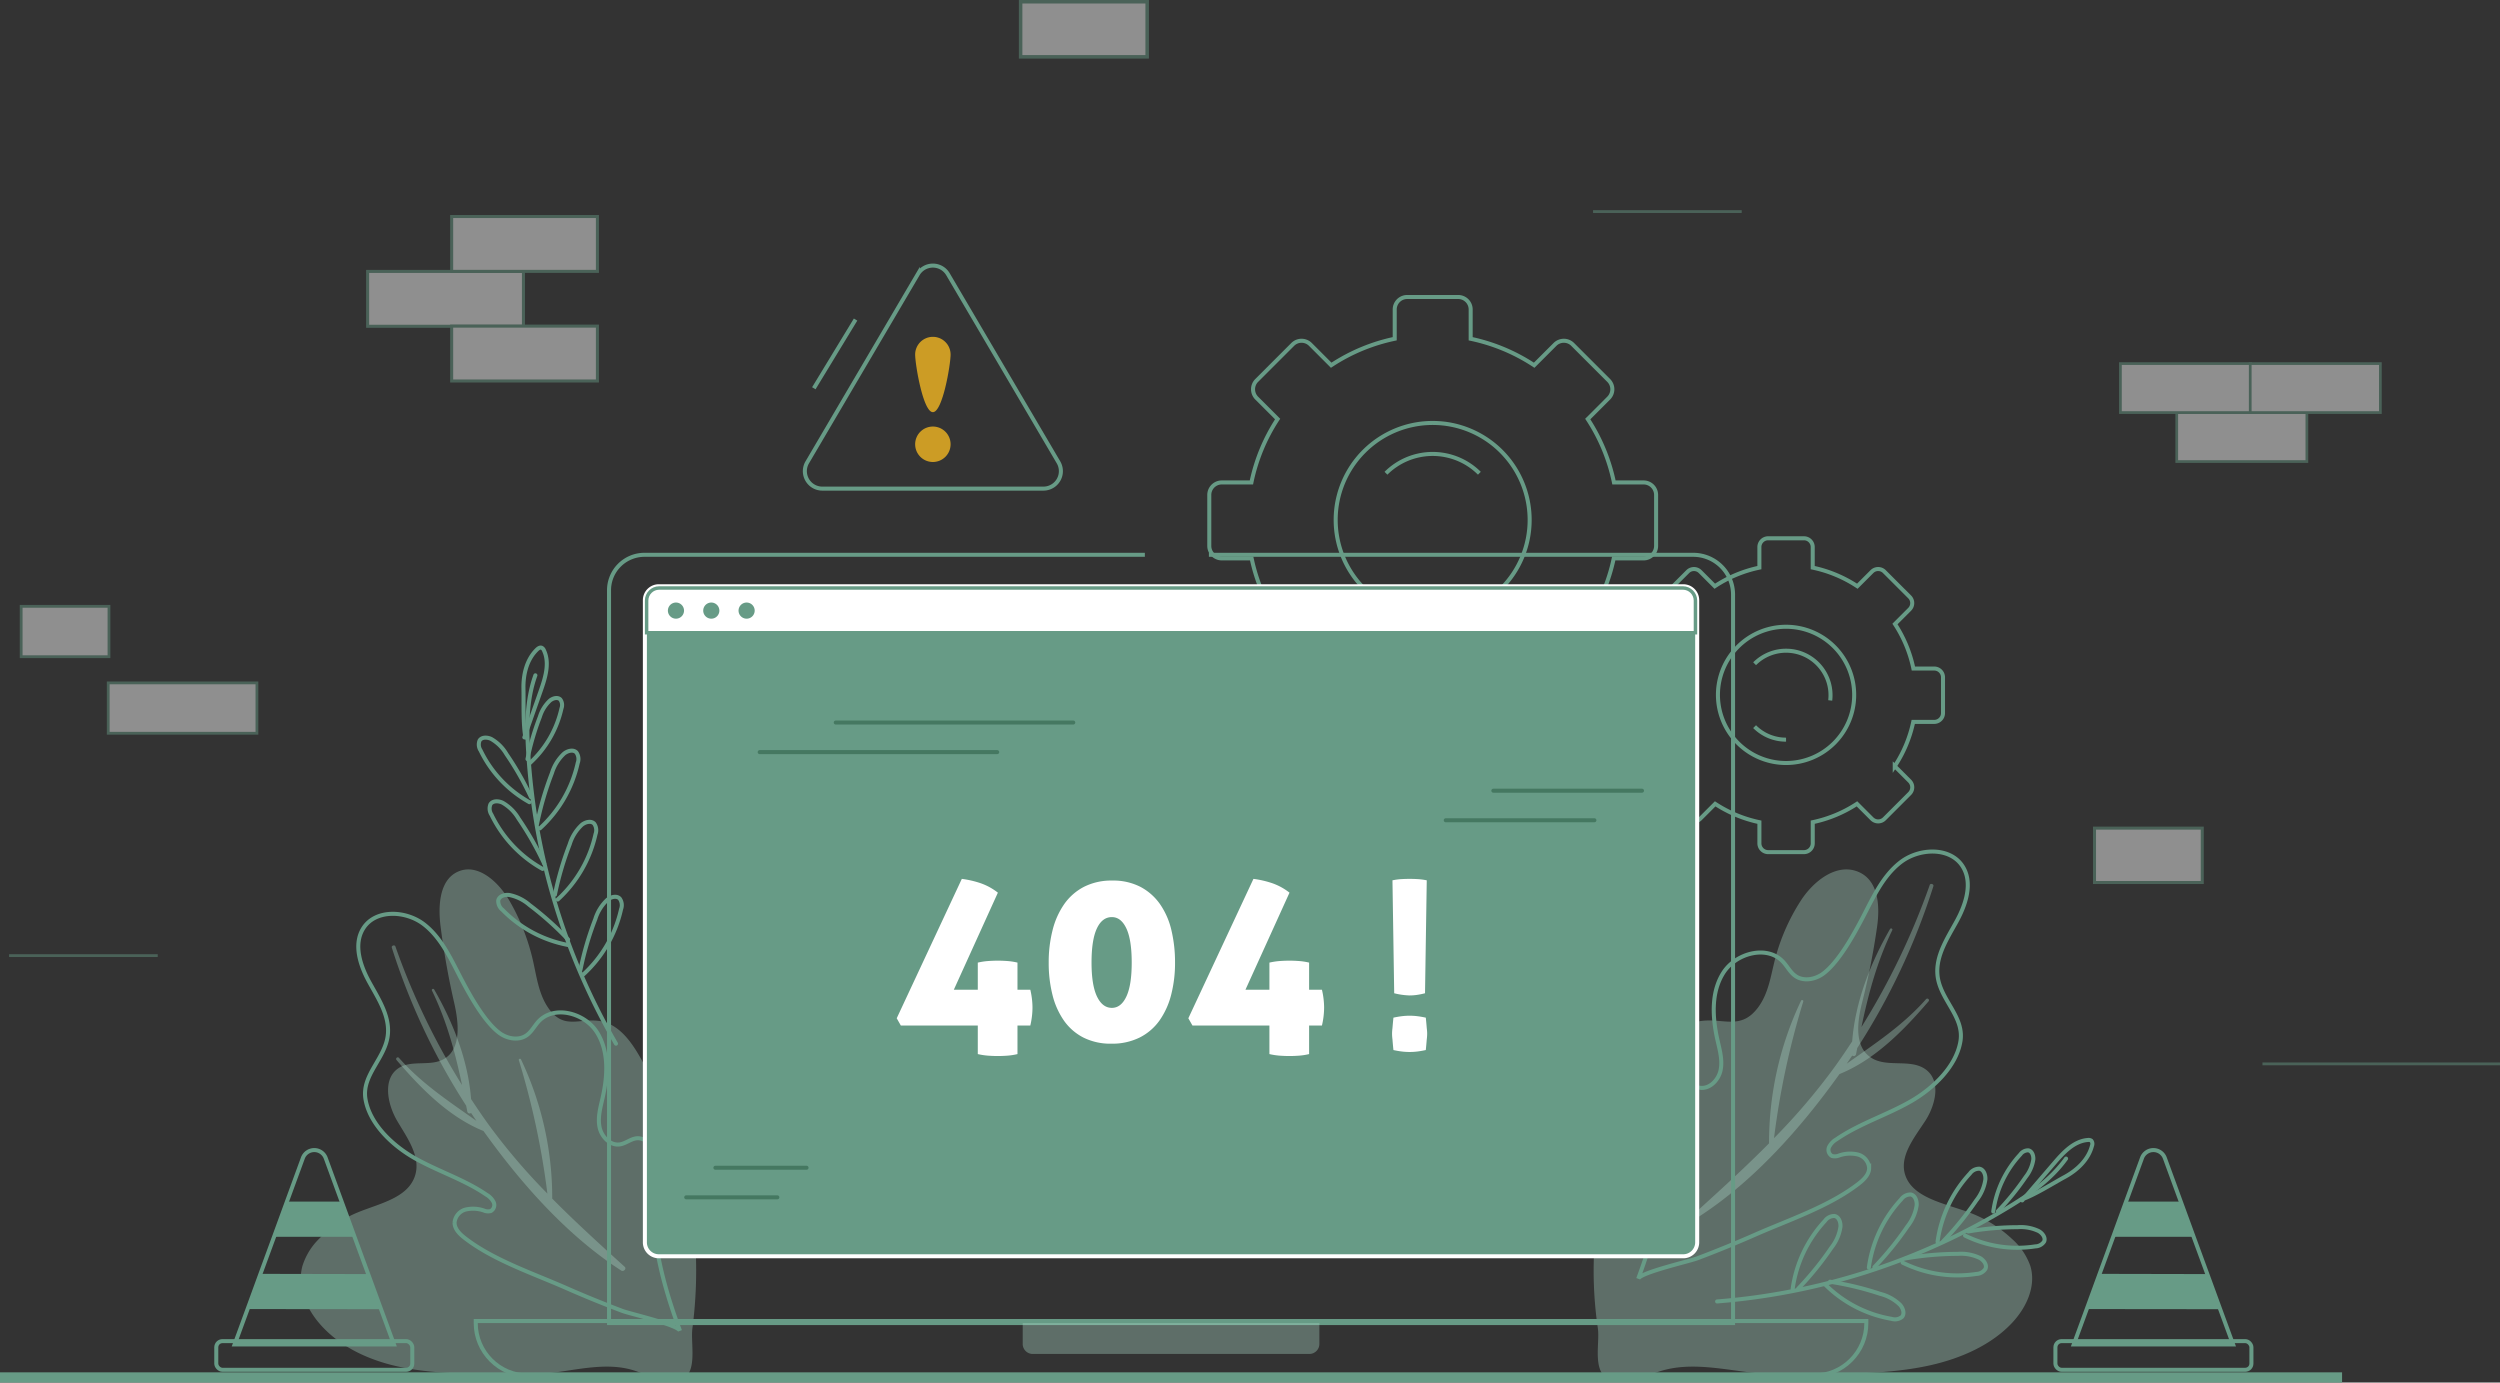 <svg xmlns="http://www.w3.org/2000/svg" width="619.807" height="342.767" viewBox="0 0 619.807 342.767">
  <rect x="0" y="0" width="619.807" height="342.767" fill="#333333" stroke="none"/>
  <g id="under-construction" transform="translate(-182.023 -114.188)">
    <path id="Path_131154" data-name="Path 131154" d="M315.665,303.981a107.019,107.019,0,0,1,13.483,43.671,110.73,110.73,0,0,1-.558,23.484c-.565,4.442,2.044,13.153-5.085,13.3-3.224.068-6.125-1.8-9.188-2.8-6.853-2.255-14.259-.172-21.429.628a119,119,0,0,1-17.24.246c-7.2-.246-14.454-.5-21.438-2.247s-13.766-5.129-18.362-10.671c-3.2-3.858-5.26-9.082-3.94-13.92a16.223,16.223,0,0,1,4.142-6.752,28.114,28.114,0,0,1,9.683-6.583c5.411-2.2,12.442-3.578,14.13-9.17,1.406-4.662-1.961-9.234-4.436-13.426s-3.72-10.535.38-13.162c3.2-2.051,7.724-.338,11.063-2.155,4.512-2.46,3.806-9.028,2.657-14.036q-2.141-9.339-3.361-18.858c-.654-5.117-.344-11.646,4.4-13.67,4.906-2.092,9.989,2.63,12.662,7.245a53.205,53.205,0,0,1,5.812,14.754c.9,3.937,1.4,8.1,3.6,11.5,4.014,6.206,8.143,2.541,13.466,3.676C310.509,295.972,313.436,300.068,315.665,303.981Z" transform="translate(25.094 72.386)" fill="#a9d2c3" opacity="0.37"/>
    <g id="Group_125434" data-name="Group 125434" transform="translate(270.847 340.744)">
      <path id="Path_131155" data-name="Path 131155" d="M320.72,368.043c-.565-1.524-12.348-4.208-14.282-4.936q-7.072-2.665-13.991-5.714c-8.22-3.622-17.9-6.833-25-12.3-1.278-.986-2.616-2.25-2.615-3.864a3.679,3.679,0,0,1,2.766-3.262,8.151,8.151,0,0,1,4.515.252,2.652,2.652,0,0,0,1.7.121,1.693,1.693,0,0,0,.707-2.2,4.486,4.486,0,0,0-1.748-1.827c-5.554-3.819-12.14-5.836-17.988-9.186-5.2-2.983-10.98-8.255-12.038-14.527-1.023-6.068,5.082-10.152,5.566-16.193.371-4.641-2.451-8.839-4.68-12.925s-3.917-9.278-1.439-13.219c3.01-4.787,10.541-4.476,15.02-1.025s6.809,8.91,9.451,13.91c2.108,3.986,5.581,10.234,9.219,13,1.937,1.473,4.8,2.021,6.793.63,1.257-.876,1.958-2.335,3-3.456,3.845-4.121,11.376-2.1,14.419,2.641s2.674,10.9,1.423,16.395c-.541,2.374-1.23,4.821-.735,7.207s2.66,4.641,5.064,4.249c1.5-.243,2.749-1.432,4.264-1.521,1.8-.105,3.35,1.438,3.9,3.153a13.678,13.678,0,0,1,.193,5.359C313,342.862,315.9,355.062,320.72,368.043Z" transform="translate(-240.958 -264.654)" fill="none" stroke="#679b86" stroke-miterlimit="10" stroke-width="1"/>
      <path id="Path_131156" data-name="Path 131156" d="M246.483,270.4a162.663,162.663,0,0,0,18.433,39.177c.1.5.2,1,.291,1.507a.579.579,0,0,0,.927.3c.44.66.879,1.322,1.331,1.976-6.787-4.826-13.575-9.24-19.2-15.619a.4.4,0,0,0-.615.523c5.946,6.928,12.886,14.066,21.506,17.578.014.006.024,0,.038,0,9.274,12.978,20.734,25.964,34.17,34.619.576.371,1.4-.439.844-.94-6.169-5.6-12.22-11.1-17.956-16.894a79.956,79.956,0,0,0-7.745-34.521c-.136-.283-.639-.142-.541.176a195.076,195.076,0,0,1,7.09,33.1,153.16,153.16,0,0,1-14.546-17.053c-1.512-2.089-2.958-4.223-4.377-6.38-.728-9.557-4.439-18.984-9.148-27.169-.194-.338-.726-.1-.553.264,3.685,7.587,5.771,15.372,7.46,23.424a173.878,173.878,0,0,1-16.523-34.362C247.193,269.617,246.32,269.9,246.483,270.4Z" transform="translate(-238.167 -262.017)" fill="#a9d2c3" opacity="0.37"/>
    </g>
    <g id="Group_125435" data-name="Group 125435" transform="translate(300.705 274.738)">
      <path id="Path_131157" data-name="Path 131157" d="M290.742,316.748A163.682,163.682,0,0,1,269,244.829c-.423-6.531-.458-13.254,1.762-19.409" transform="translate(-256.707 -218.546)" fill="none" stroke="#679b86" stroke-linecap="round" stroke-linejoin="round" stroke-width="1"/>
      <path id="Path_131158" data-name="Path 131158" d="M268.351,243.122l4.065-11.545c1.144-3.249,2.273-6.915.791-10.026a1.165,1.165,0,0,0-.58-.654c-.413-.148-.844.155-1.158.461-2.52,2.451-3.421,6.172-3.337,9.685s-.149,8.687.5,12.142" transform="translate(-257.037 -220.859)" fill="none" stroke="#679b86" stroke-linecap="round" stroke-linejoin="round" stroke-width="1"/>
      <path id="Path_131159" data-name="Path 131159" d="M273.336,251.679a29.258,29.258,0,0,1-12.095-12.826,2.651,2.651,0,0,1-.249-2.476c.558-.894,1.9-.835,2.856-.387a10.27,10.27,0,0,1,3.792,3.759,73.139,73.139,0,0,1,6.081,10.681" transform="translate(-260.769 -213.347)" fill="none" stroke="#679b86" stroke-linecap="round" stroke-linejoin="round" stroke-width="1"/>
      <path id="Path_131160" data-name="Path 131160" d="M275.7,262.905a30.617,30.617,0,0,1-12.66-13.426,2.777,2.777,0,0,1-.261-2.594c.583-.934,1.992-.874,2.989-.4a10.764,10.764,0,0,1,3.97,3.934A76.692,76.692,0,0,1,276.1,261.6" transform="translate(-259.869 -208.034)" fill="none" stroke="#679b86" stroke-linecap="round" stroke-linejoin="round" stroke-width="1"/>
      <path id="Path_131161" data-name="Path 131161" d="M281.344,273.971a30.631,30.631,0,0,1-16.274-8.7A2.776,2.776,0,0,1,264,262.9c.256-1.072,1.611-1.463,2.705-1.335a10.784,10.784,0,0,1,5.016,2.467,76.725,76.725,0,0,1,9.592,8.576" transform="translate(-259.152 -200.23)" fill="none" stroke="#679b86" stroke-linecap="round" stroke-linejoin="round" stroke-width="1"/>
      <path id="Path_131162" data-name="Path 131162" d="M269.382,245.288a26.012,26.012,0,0,0,7.843-13.572,2.355,2.355,0,0,0-.291-2.194c-.665-.659-1.818-.335-2.55.249a9.155,9.155,0,0,0-2.514,4.029,65.135,65.135,0,0,0-3.078,10.487" transform="translate(-256.699 -216.651)" fill="none" stroke="#679b86" stroke-linecap="round" stroke-linejoin="round" stroke-width="1"/>
      <path id="Path_131163" data-name="Path 131163" d="M271.082,257.069a31.06,31.06,0,0,0,9.364-16.2,2.814,2.814,0,0,0-.348-2.619c-.794-.787-2.17-.4-3.044.3a10.923,10.923,0,0,0-3,4.809,77.818,77.818,0,0,0-3.674,12.52" transform="translate(-255.895 -212.262)" fill="none" stroke="#679b86" stroke-linecap="round" stroke-linejoin="round" stroke-width="1"/>
      <path id="Path_131164" data-name="Path 131164" d="M274.008,268.781a31.038,31.038,0,0,0,9.364-16.2,2.814,2.814,0,0,0-.347-2.619c-.794-.787-2.17-.4-3.046.3a10.912,10.912,0,0,0-3,4.809,77.691,77.691,0,0,0-3.674,12.518" transform="translate(-254.41 -206.323)" fill="none" stroke="#679b86" stroke-linecap="round" stroke-linejoin="round" stroke-width="1"/>
      <path id="Path_131165" data-name="Path 131165" d="M278.214,281.108a31.039,31.039,0,0,0,9.364-16.2,2.814,2.814,0,0,0-.347-2.619c-.794-.787-2.17-.4-3.046.3a10.941,10.941,0,0,0-3,4.809,77.659,77.659,0,0,0-3.674,12.52" transform="translate(-252.277 -200.07)" fill="none" stroke="#679b86" stroke-linecap="round" stroke-linejoin="round" stroke-width="1"/>
    </g>
    <path id="Path_131166" data-name="Path 131166" d="M459.553,303.981a98.465,98.465,0,0,0-14.335,67.156c.625,4.442-2.265,13.153,5.64,13.3,3.575.068,6.793-1.8,10.188-2.8,7.6-2.255,15.815-.172,23.766.628a146.309,146.309,0,0,0,19.12.246c7.979-.246,16.029-.5,23.774-2.247s15.268-5.129,20.365-10.671c3.549-3.858,5.833-9.082,4.368-13.92a16.038,16.038,0,0,0-4.592-6.752,31.529,31.529,0,0,0-10.74-6.583c-6-2.2-13.8-3.578-15.67-9.17-1.56-4.662,2.175-9.234,4.919-13.426s4.125-10.535-.42-13.162c-3.551-2.051-8.567-.338-12.268-2.155-5.005-2.46-4.222-9.028-2.948-14.036a178.4,178.4,0,0,0,3.727-18.858c.726-5.117.381-11.646-4.88-13.67-5.441-2.092-11.078,2.63-14.042,7.245a50.242,50.242,0,0,0-6.445,14.754c-1,3.937-1.558,8.1-3.989,11.5-4.452,6.206-9.031,2.541-14.934,3.676C465.271,295.972,462.025,300.068,459.553,303.981Z" transform="translate(132.953 72.386)" fill="#a9d2c3" opacity="0.37"/>
    <g id="Group_125436" data-name="Group 125436" transform="translate(588.162 325.304)">
      <path id="Path_131167" data-name="Path 131167" d="M451.5,360.328c.58-1.561,12.651-4.31,14.631-5.058q7.246-2.729,14.333-5.852c8.422-3.711,18.342-7,25.616-12.606,1.31-1.01,2.68-2.3,2.68-3.958a3.769,3.769,0,0,0-2.833-3.341,8.361,8.361,0,0,0-4.625.256,2.721,2.721,0,0,1-1.738.125,1.732,1.732,0,0,1-.723-2.249,4.576,4.576,0,0,1,1.79-1.872c5.69-3.913,12.436-5.98,18.427-9.412,5.331-3.055,11.249-8.457,12.333-14.883,1.049-6.216-5.207-10.4-5.7-16.589-.38-4.754,2.509-9.055,4.794-13.24s4.014-9.5,1.474-13.542c-3.084-4.9-10.8-4.586-15.388-1.052s-6.975,9.129-9.683,14.25c-2.158,4.084-5.717,10.484-9.444,13.319-1.983,1.507-4.913,2.071-6.959.645-1.287-.9-2.006-2.393-3.078-3.54-3.938-4.222-11.655-2.157-14.77,2.705s-2.74,11.165-1.459,16.794c.555,2.433,1.26,4.94.754,7.384s-2.725,4.755-5.188,4.354c-1.536-.249-2.815-1.468-4.368-1.558-1.842-.109-3.433,1.474-4,3.23a14,14,0,0,0-.2,5.491C459.408,334.53,456.433,347.031,451.5,360.328Z" transform="translate(-451.497 -254.41)" fill="none" stroke="#679b86" stroke-miterlimit="10" stroke-width="1"/>
      <path id="Path_131168" data-name="Path 131168" d="M520.024,260.3a166.646,166.646,0,0,1-18.883,40.136c-.1.515-.2,1.026-.3,1.543a.593.593,0,0,1-.95.309c-.451.675-.9,1.353-1.362,2.024,6.951-4.943,13.907-9.465,19.668-16a.413.413,0,0,1,.63.535c-6.09,7.1-13.2,14.41-22.032,18.009-.015.006-.024,0-.038,0-9.5,13.3-21.242,26.6-35.007,35.466-.589.38-1.433-.451-.865-.965,6.319-5.739,12.52-11.367,18.395-17.307a81.924,81.924,0,0,1,7.935-35.365c.139-.291.656-.146.555.181a199.855,199.855,0,0,0-7.263,33.913,156.818,156.818,0,0,0,14.9-17.471c1.548-2.14,3.031-4.327,4.484-6.537.746-9.79,4.549-19.448,9.372-27.833.2-.347.745-.1.567.27-3.774,7.772-5.913,15.747-7.643,24A178.164,178.164,0,0,0,519.118,260C519.3,259.494,520.189,259.781,520.024,260.3Z" transform="translate(-446.83 -251.709)" fill="#a9d2c3" opacity="0.37"/>
    </g>
    <g id="Group_125437" data-name="Group 125437" transform="translate(607.734 396.808)">
      <path id="Path_131169" data-name="Path 131169" d="M464.483,340.339a163.666,163.666,0,0,0,71.542-22.948c5.616-3.359,11.17-7.148,14.975-12.473" transform="translate(-464.483 -300.298)" fill="none" stroke="#679b86" stroke-linecap="round" stroke-linejoin="round" stroke-width="1"/>
      <path id="Path_131170" data-name="Path 131170" d="M514.743,316.843l7.971-9.287c2.244-2.615,4.856-5.424,8.291-5.694a1.165,1.165,0,0,1,.856.178,1.215,1.215,0,0,1,.179,1.233c-.865,3.406-3.64,6.047-6.725,7.727s-7.451,4.469-10.769,5.632" transform="translate(-439.093 -301.853)" fill="none" stroke="#679b86" stroke-linecap="round" stroke-linejoin="round" stroke-width="1"/>
      <path id="Path_131171" data-name="Path 131171" d="M505.269,318.289a29.257,29.257,0,0,0,17.424,2.672,2.656,2.656,0,0,0,2.181-1.2c.418-.966-.395-2.041-1.3-2.571a10.308,10.308,0,0,0-5.248-.986,73.3,73.3,0,0,0-12.246,1.06" transform="translate(-443.798 -294.576)" fill="none" stroke="#679b86" stroke-linecap="round" stroke-linejoin="round" stroke-width="1"/>
      <path id="Path_131172" data-name="Path 131172" d="M495.007,322.772a30.608,30.608,0,0,0,18.24,2.8,2.774,2.774,0,0,0,2.283-1.258c.439-1.011-.411-2.136-1.365-2.69a10.767,10.767,0,0,0-5.492-1.032,76.6,76.6,0,0,0-12.818,1.109" transform="translate(-449.003 -292.351)" fill="none" stroke="#679b86" stroke-linecap="round" stroke-linejoin="round" stroke-width="1"/>
      <path id="Path_131173" data-name="Path 131173" d="M482.3,325.925a30.609,30.609,0,0,0,16.4,8.454,2.773,2.773,0,0,0,2.564-.466c.738-.82.289-2.157-.437-2.986a10.78,10.78,0,0,0-4.879-2.726,76.826,76.826,0,0,0-12.5-3.026" transform="translate(-455.445 -290.026)" fill="none" stroke="#679b86" stroke-linecap="round" stroke-linejoin="round" stroke-width="1"/>
      <path id="Path_131174" data-name="Path 131174" d="M509.91,318.738a26.009,26.009,0,0,1,6.717-14.163,2.357,2.357,0,0,1,1.971-1.007c.921.173,1.307,1.307,1.243,2.241a9.153,9.153,0,0,1-1.888,4.356,65.094,65.094,0,0,1-6.885,8.49" transform="translate(-441.444 -300.994)" fill="none" stroke="#679b86" stroke-linecap="round" stroke-linejoin="round" stroke-width="1"/>
      <path id="Path_131175" data-name="Path 131175" d="M500.745,324.7a31.048,31.048,0,0,1,8.02-16.909,2.817,2.817,0,0,1,2.354-1.2c1.1.207,1.56,1.56,1.483,2.675a10.921,10.921,0,0,1-2.255,5.2A77.992,77.992,0,0,1,502.13,324.6" transform="translate(-446.092 -299.464)" fill="none" stroke="#679b86" stroke-linecap="round" stroke-linejoin="round" stroke-width="1"/>
      <path id="Path_131176" data-name="Path 131176" d="M489.443,328.94a31.057,31.057,0,0,1,8.018-16.909,2.819,2.819,0,0,1,2.354-1.2c1.1.206,1.56,1.56,1.484,2.675a10.934,10.934,0,0,1-2.255,5.2,77.872,77.872,0,0,1-8.219,10.134" transform="translate(-451.824 -297.313)" fill="none" stroke="#679b86" stroke-linecap="round" stroke-linejoin="round" stroke-width="1"/>
      <path id="Path_131177" data-name="Path 131177" d="M476.907,332.479a31.043,31.043,0,0,1,8.02-16.909,2.815,2.815,0,0,1,2.354-1.2c1.1.206,1.56,1.561,1.483,2.677a10.909,10.909,0,0,1-2.255,5.2,77.8,77.8,0,0,1-8.217,10.134" transform="translate(-458.182 -295.519)" fill="none" stroke="#679b86" stroke-linecap="round" stroke-linejoin="round" stroke-width="1"/>
    </g>
    <path id="Path_131178" data-name="Path 131178" d="M488.625,209.166h-7.346a45.581,45.581,0,0,0-6.5-15.717l5.191-5.191a3.1,3.1,0,0,0,0-4.381l-8.931-8.931a3.1,3.1,0,0,0-4.381,0l-5.162,5.162a45.62,45.62,0,0,0-15.744-6.562v-7.258a3.1,3.1,0,0,0-3.1-3.1h-12.63a3.1,3.1,0,0,0-3.1,3.1v7.255a45.556,45.556,0,0,0-15.748,6.562l-5.157-5.159a3.1,3.1,0,0,0-4.381,0l-8.931,8.931a3.1,3.1,0,0,0,0,4.381l5.188,5.188a45.582,45.582,0,0,0-6.5,15.72h-7.344a3.1,3.1,0,0,0-3.1,3.1v12.63a3.1,3.1,0,0,0,3.1,3.1h7.4a45.613,45.613,0,0,0,6.527,15.638L392.7,248.9a3.1,3.1,0,0,0,0,4.381l8.931,8.931a3.1,3.1,0,0,0,4.381,0l5.292-5.292a45.568,45.568,0,0,0,15.614,6.481v7.469a3.1,3.1,0,0,0,3.1,3.1h12.63a3.1,3.1,0,0,0,3.1-3.1V263.4a45.593,45.593,0,0,0,15.611-6.481l5.295,5.3a3.1,3.1,0,0,0,4.381,0l8.931-8.931a3.1,3.1,0,0,0,0-4.381l-5.272-5.272a45.586,45.586,0,0,0,6.531-15.635h7.4a3.1,3.1,0,0,0,3.1-3.1v-12.63A3.1,3.1,0,0,0,488.625,209.166Zm-69.295,26.3a24.045,24.045,0,1,1,34,0A24.042,24.042,0,0,1,419.331,235.466Zm5.423-28.58a16.4,16.4,0,0,1,23.159,0" transform="translate(100.883 24.631)" fill="none" stroke="#679b86" stroke-miterlimit="10" stroke-width="1"/>
    <g id="Group_125438" data-name="Group 125438" transform="translate(585.924 247.642)">
      <path id="Path_131179" data-name="Path 131179" d="M525.643,235.173h-5.159a32.057,32.057,0,0,0-4.568-11.038l3.644-3.646a2.174,2.174,0,0,0,0-3.076l-6.273-6.273a2.176,2.176,0,0,0-3.078,0l-3.625,3.625a32.064,32.064,0,0,0-11.058-4.609v-5.1a2.176,2.176,0,0,0-2.176-2.176h-8.871a2.177,2.177,0,0,0-2.176,2.176v5.1a31.988,31.988,0,0,0-11.06,4.609l-3.623-3.622a2.176,2.176,0,0,0-3.078,0l-6.273,6.273a2.174,2.174,0,0,0,0,3.076l3.643,3.644a32.092,32.092,0,0,0-4.567,11.04h-5.157a2.175,2.175,0,0,0-2.176,2.176v8.871a2.176,2.176,0,0,0,2.176,2.176h5.2a32.054,32.054,0,0,0,4.585,10.983l-3.7,3.7a2.176,2.176,0,0,0,0,3.078l6.273,6.273a2.176,2.176,0,0,0,3.078,0l3.717-3.717a32.007,32.007,0,0,0,10.966,4.552v5.246a2.176,2.176,0,0,0,2.176,2.176h8.871a2.175,2.175,0,0,0,2.176-2.176v-5.249a32.012,32.012,0,0,0,10.965-4.552l3.718,3.72a2.176,2.176,0,0,0,3.078,0l6.273-6.273a2.176,2.176,0,0,0,0-3.078l-3.7-3.7a32.043,32.043,0,0,0,4.586-10.98h5.2a2.177,2.177,0,0,0,2.176-2.176V237.35A2.176,2.176,0,0,0,525.643,235.173Zm-48.669,18.472a16.888,16.888,0,1,1,23.884,0A16.886,16.886,0,0,1,476.974,253.645Z" transform="translate(-450.012 -202.881)" fill="none" stroke="#679b86" stroke-miterlimit="10" stroke-width="1"/>
      <path id="Path_131180" data-name="Path 131180" d="M478.447,237.094a10.985,10.985,0,0,1-7.8-3.23" transform="translate(-439.544 -187.168)" fill="none" stroke="#679b86" stroke-miterlimit="10" stroke-width="1"/>
      <path id="Path_131181" data-name="Path 131181" d="M470.652,224.6a11.025,11.025,0,0,1,18.743,9.1" transform="translate(-439.544 -193.499)" fill="none" stroke="#679b86" stroke-miterlimit="10" stroke-width="1"/>
    </g>
    <g id="Group_125439" data-name="Group 125439" transform="translate(300.469 251.733)">
      <path id="Path_131182" data-name="Path 131182" d="M430.928,205.6H551a9.877,9.877,0,0,1,9.878,9.878V396.063H282.206V214.387A8.79,8.79,0,0,1,291,205.6H415.051" transform="translate(-249.66 -205.596)" fill="none" stroke="#679b86" stroke-miterlimit="10" stroke-width="1"/>
      <g id="Path_131183" data-name="Path 131183" transform="translate(-260.612 -141.504)" fill="none" stroke-miterlimit="10">
        <path d="M604.375,331.971H260.612a12.514,12.514,0,0,0,12.512,12.514H591.861a12.515,12.515,0,0,0,12.514-12.514Z" stroke="none"/>
        <path d="M 260.612 331.971 C 260.612 338.881 266.214 344.485 273.124 344.485 L 591.861 344.485 C 598.771 344.485 604.375 338.881 604.375 331.971 L 260.612 331.971 M 259.612 330.971 L 605.375 330.971 L 605.375 331.971 C 605.375 335.58 603.969 338.974 601.416 341.526 C 598.864 344.079 595.47 345.485 591.861 345.485 L 273.124 345.485 C 269.515 345.485 266.122 344.079 263.57 341.526 C 261.018 338.974 259.612 335.58 259.612 331.971 L 259.612 330.971 Z" stroke="none" fill="#679b86"/>
      </g>
      <path id="Rectangle_15669" data-name="Rectangle 15669" d="M0,0H73.552a0,0,0,0,1,0,0V5.178a2.486,2.486,0,0,1-2.486,2.486H2.486A2.486,2.486,0,0,1,0,5.177V0A0,0,0,0,1,0,0Z" transform="translate(135.105 190.467)" fill="#a9d2c3" opacity="0.37"/>
      <path id="Path_131184" data-name="Path 131184" d="M548.994,214.148V373.511a3.456,3.456,0,0,1-3.534,3.375H291.639a3.456,3.456,0,0,1-3.534-3.375V214.148a3.456,3.456,0,0,1,3.534-3.375h253.82A3.456,3.456,0,0,1,548.994,214.148Z" transform="translate(-246.669 -202.97)" fill="#679b86" stroke="#fff" stroke-miterlimit="10" stroke-width="1"/>
      <g id="Path_131185" data-name="Path 131185" transform="translate(-246.669 -202.97)" fill="#fff" stroke-miterlimit="10">
        <path d="M 548.564 222.295 L 288.535 222.295 L 288.535 214.325 C 288.535 212.604 289.928 211.203 291.639 211.203 L 545.459 211.203 C 547.171 211.203 548.564 212.604 548.564 214.325 L 548.564 222.295 Z" stroke="none"/>
        <path d="M 291.639 211.633 C 290.165 211.633 288.965 212.841 288.965 214.325 L 288.965 221.865 L 548.134 221.865 L 548.134 214.325 C 548.134 212.841 546.934 211.633 545.459 211.633 L 291.639 211.633 M 291.639 210.773 L 545.459 210.773 C 547.408 210.773 548.994 212.359 548.994 214.325 L 548.994 222.725 L 288.105 222.725 L 288.105 214.325 C 288.105 212.359 289.691 210.773 291.639 210.773 Z" stroke="none" fill="#679b86"/>
      </g>
      <g id="Group_125476" data-name="Group 125476" transform="translate(0.001)">
        <path id="Path_131242" data-name="Path 131242" d="M-139.62-5.58l16.14-34.56a24.222,24.222,0,0,1,4.59,1.05,14.774,14.774,0,0,1,4.35,2.37l-10.92,24.06h5.94v-6.72a17.168,17.168,0,0,1,2.55-.39q1.23-.09,2.43-.09,1.14,0,2.37.09a15.682,15.682,0,0,1,2.49.39v6.72h3.18a19.767,19.767,0,0,1,.54,4.44,19.767,19.767,0,0,1-.54,4.44h-3.18V3.3a15.682,15.682,0,0,1-2.49.39q-1.23.09-2.37.09-1.2,0-2.43-.09a17.168,17.168,0,0,1-2.55-.39V-3.78H-138.6ZM-86.4.72A14.888,14.888,0,0,1-93.36-.81a13.308,13.308,0,0,1-4.83-4.23,19.24,19.24,0,0,1-2.82-6.36,32.356,32.356,0,0,1-.93-7.98,32.1,32.1,0,0,1,.96-8.04,19.622,19.622,0,0,1,2.88-6.45,13.656,13.656,0,0,1,4.89-4.29,14.968,14.968,0,0,1,7.05-1.56,14.651,14.651,0,0,1,6.96,1.56,13.731,13.731,0,0,1,4.86,4.29,18.757,18.757,0,0,1,2.82,6.45,34.137,34.137,0,0,1,.9,8.04,31.4,31.4,0,0,1-.96,7.98,19.32,19.32,0,0,1-2.88,6.36A13.427,13.427,0,0,1-79.38-.81,15.257,15.257,0,0,1-86.4.72Zm.12-8.88q2.28,0,3.6-2.82t1.32-8.4q0-5.64-1.32-8.46t-3.6-2.82q-2.4,0-3.72,2.82t-1.32,8.46q0,5.58,1.35,8.4T-86.28-8.16Zm18.96,2.58,16.14-34.56a24.222,24.222,0,0,1,4.59,1.05,14.774,14.774,0,0,1,4.35,2.37L-53.16-12.66h5.94v-6.72a17.168,17.168,0,0,1,2.55-.39q1.23-.09,2.43-.09,1.14,0,2.37.09a15.682,15.682,0,0,1,2.49.39v6.72h3.18a19.767,19.767,0,0,1,.54,4.44,19.767,19.767,0,0,1-.54,4.44h-3.18V3.3a15.682,15.682,0,0,1-2.49.39q-1.23.09-2.37.09-1.2,0-2.43-.09a17.168,17.168,0,0,1-2.55-.39V-3.78H-66.3Z" transform="translate(243.49 120.487)" fill="#fff"/>
        <path id="Path_131243" data-name="Path 131243" d="M-14.424-43.14a14.88,14.88,0,0,1,2.221-.3q1.075-.06,2.03-.06t2.007.06a16.071,16.071,0,0,1,2.245.3l-.43,28a18.979,18.979,0,0,1-2.1.421,13.129,13.129,0,0,1-1.72.12,17.748,17.748,0,0,1-3.822-.541Zm.239,42.079q-.143-1.382-.239-2.644a11.336,11.336,0,0,1-.1-1.4,10.637,10.637,0,0,1,.1-1.373q.1-1.232.239-2.614,1.1-.24,2.078-.36a15.877,15.877,0,0,1,1.935-.12,15.877,15.877,0,0,1,1.935.12q.979.12,2.078.36.143,1.382.239,2.614a10.637,10.637,0,0,1,.1,1.373,11.337,11.337,0,0,1-.1,1.4q-.1,1.262-.239,2.644-1.1.24-2.078.36a15.877,15.877,0,0,1-1.935.12A15.877,15.877,0,0,1-12.107-.7Q-13.087-.82-14.186-1.06Z" transform="translate(241.2 123.847)" fill="#fff"/>
      </g>
    </g>
    <rect id="Rectangle_15670" data-name="Rectangle 15670" width="580.653" height="2.536" transform="translate(182.023 454.419)" fill="#679b86"/>
    <path id="Path_131230" data-name="Path 131230" d="M295.887,215.45a2,2,0,1,1-2-2A2,2,0,0,1,295.887,215.45Z" transform="translate(55.722 50.123)" fill="#679b86"/>
    <path id="Path_131231" data-name="Path 131231" d="M301.7,215.45a2,2,0,1,1-2-2A2,2,0,0,1,301.7,215.45Z" transform="translate(58.67 50.123)" fill="#679b86"/>
    <path id="Path_131232" data-name="Path 131232" d="M307.509,215.45a2,2,0,1,1-2-2A2,2,0,0,1,307.509,215.45Z" transform="translate(61.617 50.123)" fill="#679b86"/>
    <g id="Group_125459" data-name="Group 125459" transform="translate(235.643 399.313)">
      <g id="Group_125458" data-name="Group 125458" transform="translate(0 0)">
        <g id="Group_125457" data-name="Group 125457">
          <path id="Path_131233" data-name="Path 131233" d="M260.127,351.717H220.612l.309-.838,2.915-7.944,3.189-8.726,3.37-9.182,3.188-8.726,3.953-10.8a3.017,3.017,0,0,1,5.667,0l3.953,10.8,3.188,8.726,3.39,9.236,3.188,8.708,2.9,7.908Z" transform="translate(-216.072 -303.515)" fill="none" stroke="#679b86" stroke-miterlimit="10" stroke-width="1"/>
          <rect id="Rectangle_15688" data-name="Rectangle 15688" width="48.596" height="7.107" rx="1.538" transform="translate(0 47.37)" fill="none" stroke="#679b86" stroke-miterlimit="10" stroke-width="1"/>
        </g>
      </g>
      <path id="Path_131234" data-name="Path 131234" d="M247.052,320.724H227.1L230.291,312h13.573Z" transform="translate(-212.78 -299.213)" fill="#679b86"/>
      <path id="Path_131235" data-name="Path 131235" d="M255.836,332.643l-33.085-.036,3.188-8.727,26.708.055Z" transform="translate(-214.987 -293.187)" fill="#679b86"/>
    </g>
    <g id="Group_125462" data-name="Group 125462" transform="translate(691.606 399.313)">
      <g id="Group_125461" data-name="Group 125461" transform="translate(0 0)">
        <g id="Group_125460" data-name="Group 125460">
          <path id="Path_131236" data-name="Path 131236" d="M562.66,351.717H523.144l.309-.838,2.915-7.944,3.189-8.726,3.37-9.182,3.188-8.726,3.953-10.8a3.017,3.017,0,0,1,5.667,0l3.953,10.8,3.188,8.726,3.39,9.236,3.188,8.708,2.9,7.908Z" transform="translate(-518.604 -303.515)" fill="none" stroke="#679b86" stroke-miterlimit="10" stroke-width="1"/>
          <rect id="Rectangle_15689" data-name="Rectangle 15689" width="48.595" height="7.107" rx="1.538" transform="translate(0 47.37)" fill="none" stroke="#679b86" stroke-miterlimit="10" stroke-width="1"/>
        </g>
      </g>
      <path id="Path_131237" data-name="Path 131237" d="M549.584,320.724H529.635L532.823,312H546.4Z" transform="translate(-515.313 -299.213)" fill="#679b86"/>
      <path id="Path_131238" data-name="Path 131238" d="M558.368,332.643l-33.085-.036,3.188-8.727,26.708.055Z" transform="translate(-517.52 -293.187)" fill="#679b86"/>
    </g>
    <g id="Group_125463" data-name="Group 125463" transform="translate(370.365 293.322)">
      <line id="Line_8627" data-name="Line 8627" x2="58.892" transform="translate(0 7.332)" fill="#fff" stroke="#457861" stroke-linecap="round" stroke-linejoin="round" stroke-width="1"/>
      <line id="Line_8628" data-name="Line 8628" x2="58.892" transform="translate(18.855 0)" fill="#fff" stroke="#457861" stroke-linecap="round" stroke-linejoin="round" stroke-width="1"/>
    </g>
    <g id="Group_125464" data-name="Group 125464" transform="translate(540.458 310.22)">
      <line id="Line_8629" data-name="Line 8629" x2="36.853" transform="translate(0 7.332)" fill="#fff" stroke="#457861" stroke-linecap="round" stroke-linejoin="round" stroke-width="1"/>
      <line id="Line_8630" data-name="Line 8630" x2="36.853" transform="translate(11.799)" fill="#fff" stroke="#457861" stroke-linecap="round" stroke-linejoin="round" stroke-width="1"/>
    </g>
    <g id="Group_125468" data-name="Group 125468" transform="translate(184.275 114.623)" opacity="0.45">
      <rect id="Rectangle_15690" data-name="Rectangle 15690" width="31.376" height="13.653" transform="translate(250.784)" fill="#fff" stroke="#679b86" stroke-miterlimit="10" stroke-width="0.871"/>
      <rect id="Rectangle_15691" data-name="Rectangle 15691" width="21.77" height="12.486" transform="translate(2.995 149.89)" fill="#fff" stroke="#679b86" stroke-miterlimit="10" stroke-width="0.694"/>
      <rect id="Rectangle_15692" data-name="Rectangle 15692" width="38.631" height="13.6" transform="translate(88.891 66.857)" fill="#fff" stroke="#679b86" stroke-miterlimit="10" stroke-width="0.756"/>
      <rect id="Rectangle_15693" data-name="Rectangle 15693" width="36.132" height="13.6" transform="translate(109.727 80.42)" fill="#fff" stroke="#679b86" stroke-miterlimit="10" stroke-width="0.756"/>
      <rect id="Rectangle_15694" data-name="Rectangle 15694" width="36.132" height="13.6" transform="translate(109.727 53.244)" fill="#fff" stroke="#679b86" stroke-miterlimit="10" stroke-width="0.756"/>
      <rect id="Rectangle_15695" data-name="Rectangle 15695" width="32.261" height="12.143" transform="translate(537.414 101.851)" fill="#fff" stroke="#679b86" stroke-miterlimit="10" stroke-width="0.675"/>
      <rect id="Rectangle_15696" data-name="Rectangle 15696" width="32.261" height="12.143" transform="translate(523.446 89.706)" fill="#fff" stroke="#679b86" stroke-miterlimit="10" stroke-width="0.675"/>
      <rect id="Rectangle_15697" data-name="Rectangle 15697" width="32.261" height="12.143" transform="translate(555.632 89.706)" fill="#fff" stroke="#679b86" stroke-miterlimit="10" stroke-width="0.675"/>
      <rect id="Rectangle_15698" data-name="Rectangle 15698" width="26.714" height="13.479" transform="translate(517.025 204.878)" fill="#fff" stroke="#679b86" stroke-miterlimit="10" stroke-width="0.749"/>
      <rect id="Rectangle_15699" data-name="Rectangle 15699" width="36.868" height="12.486" transform="translate(24.581 168.869)" fill="#fff" stroke="#679b86" stroke-miterlimit="10" stroke-width="0.694"/>
      <g id="Group_125465" data-name="Group 125465" transform="translate(558.663 263.325)">
        <line id="Line_8631" data-name="Line 8631" x2="58.892" fill="#fff" stroke="#679b86" stroke-miterlimit="10" stroke-width="0.694"/>
      </g>
      <g id="Group_125466" data-name="Group 125466" transform="translate(0 236.483)">
        <line id="Line_8632" data-name="Line 8632" x2="36.853" fill="#fff" stroke="#679b86" stroke-miterlimit="10" stroke-width="0.694"/>
      </g>
      <g id="Group_125467" data-name="Group 125467" transform="translate(392.704 52.017)">
        <line id="Line_8633" data-name="Line 8633" x2="36.853" fill="#fff" stroke="#679b86" stroke-miterlimit="10" stroke-width="0.694"/>
      </g>
    </g>
    <g id="Group_125469" data-name="Group 125469" transform="translate(352.152 403.7)">
      <line id="Line_8634" data-name="Line 8634" x2="22.596" transform="translate(0 7.332)" fill="#fff" stroke="#457861" stroke-linecap="round" stroke-linejoin="round" stroke-width="1"/>
      <line id="Line_8635" data-name="Line 8635" x2="22.596" transform="translate(7.235)" fill="#fff" stroke="#457861" stroke-linecap="round" stroke-linejoin="round" stroke-width="1"/>
    </g>
    <g id="Group_125470" data-name="Group 125470" transform="translate(381.559 180.036)">
      <path id="Path_131239" data-name="Path 131239" d="M373.566,213.318H318.754a4.332,4.332,0,0,1-3.735-6.526l11.305-19.236,3.3-5.607,2.662-4.529,10.145-17.26a4.33,4.33,0,0,1,7.466,0L377.3,206.792A4.332,4.332,0,0,1,373.566,213.318Z" transform="translate(-314.415 -158.025)" fill="none" stroke="#679b86" stroke-miterlimit="10" stroke-width="1"/>
      <path id="Path_131240" data-name="Path 131240" d="M341.35,188.894a4.393,4.393,0,1,1-4.393-4.393A4.393,4.393,0,0,1,341.35,188.894Z" transform="translate(-305.212 -144.597)" fill="#cc9c25"/>
      <path id="Path_131241" data-name="Path 131241" d="M341.35,174.136c0,2.427-1.967,14.28-4.393,14.28s-4.393-11.854-4.393-14.28a4.393,4.393,0,0,1,8.787,0Z" transform="translate(-305.212 -152.081)" fill="#cc9c25"/>
    </g>
    <line id="Line_8636" data-name="Line 8636" x1="10.354" y2="17.034" transform="translate(383.787 193.414)" fill="none" stroke="#679b86" stroke-miterlimit="10" stroke-width="1"/>
  </g>
</svg>
